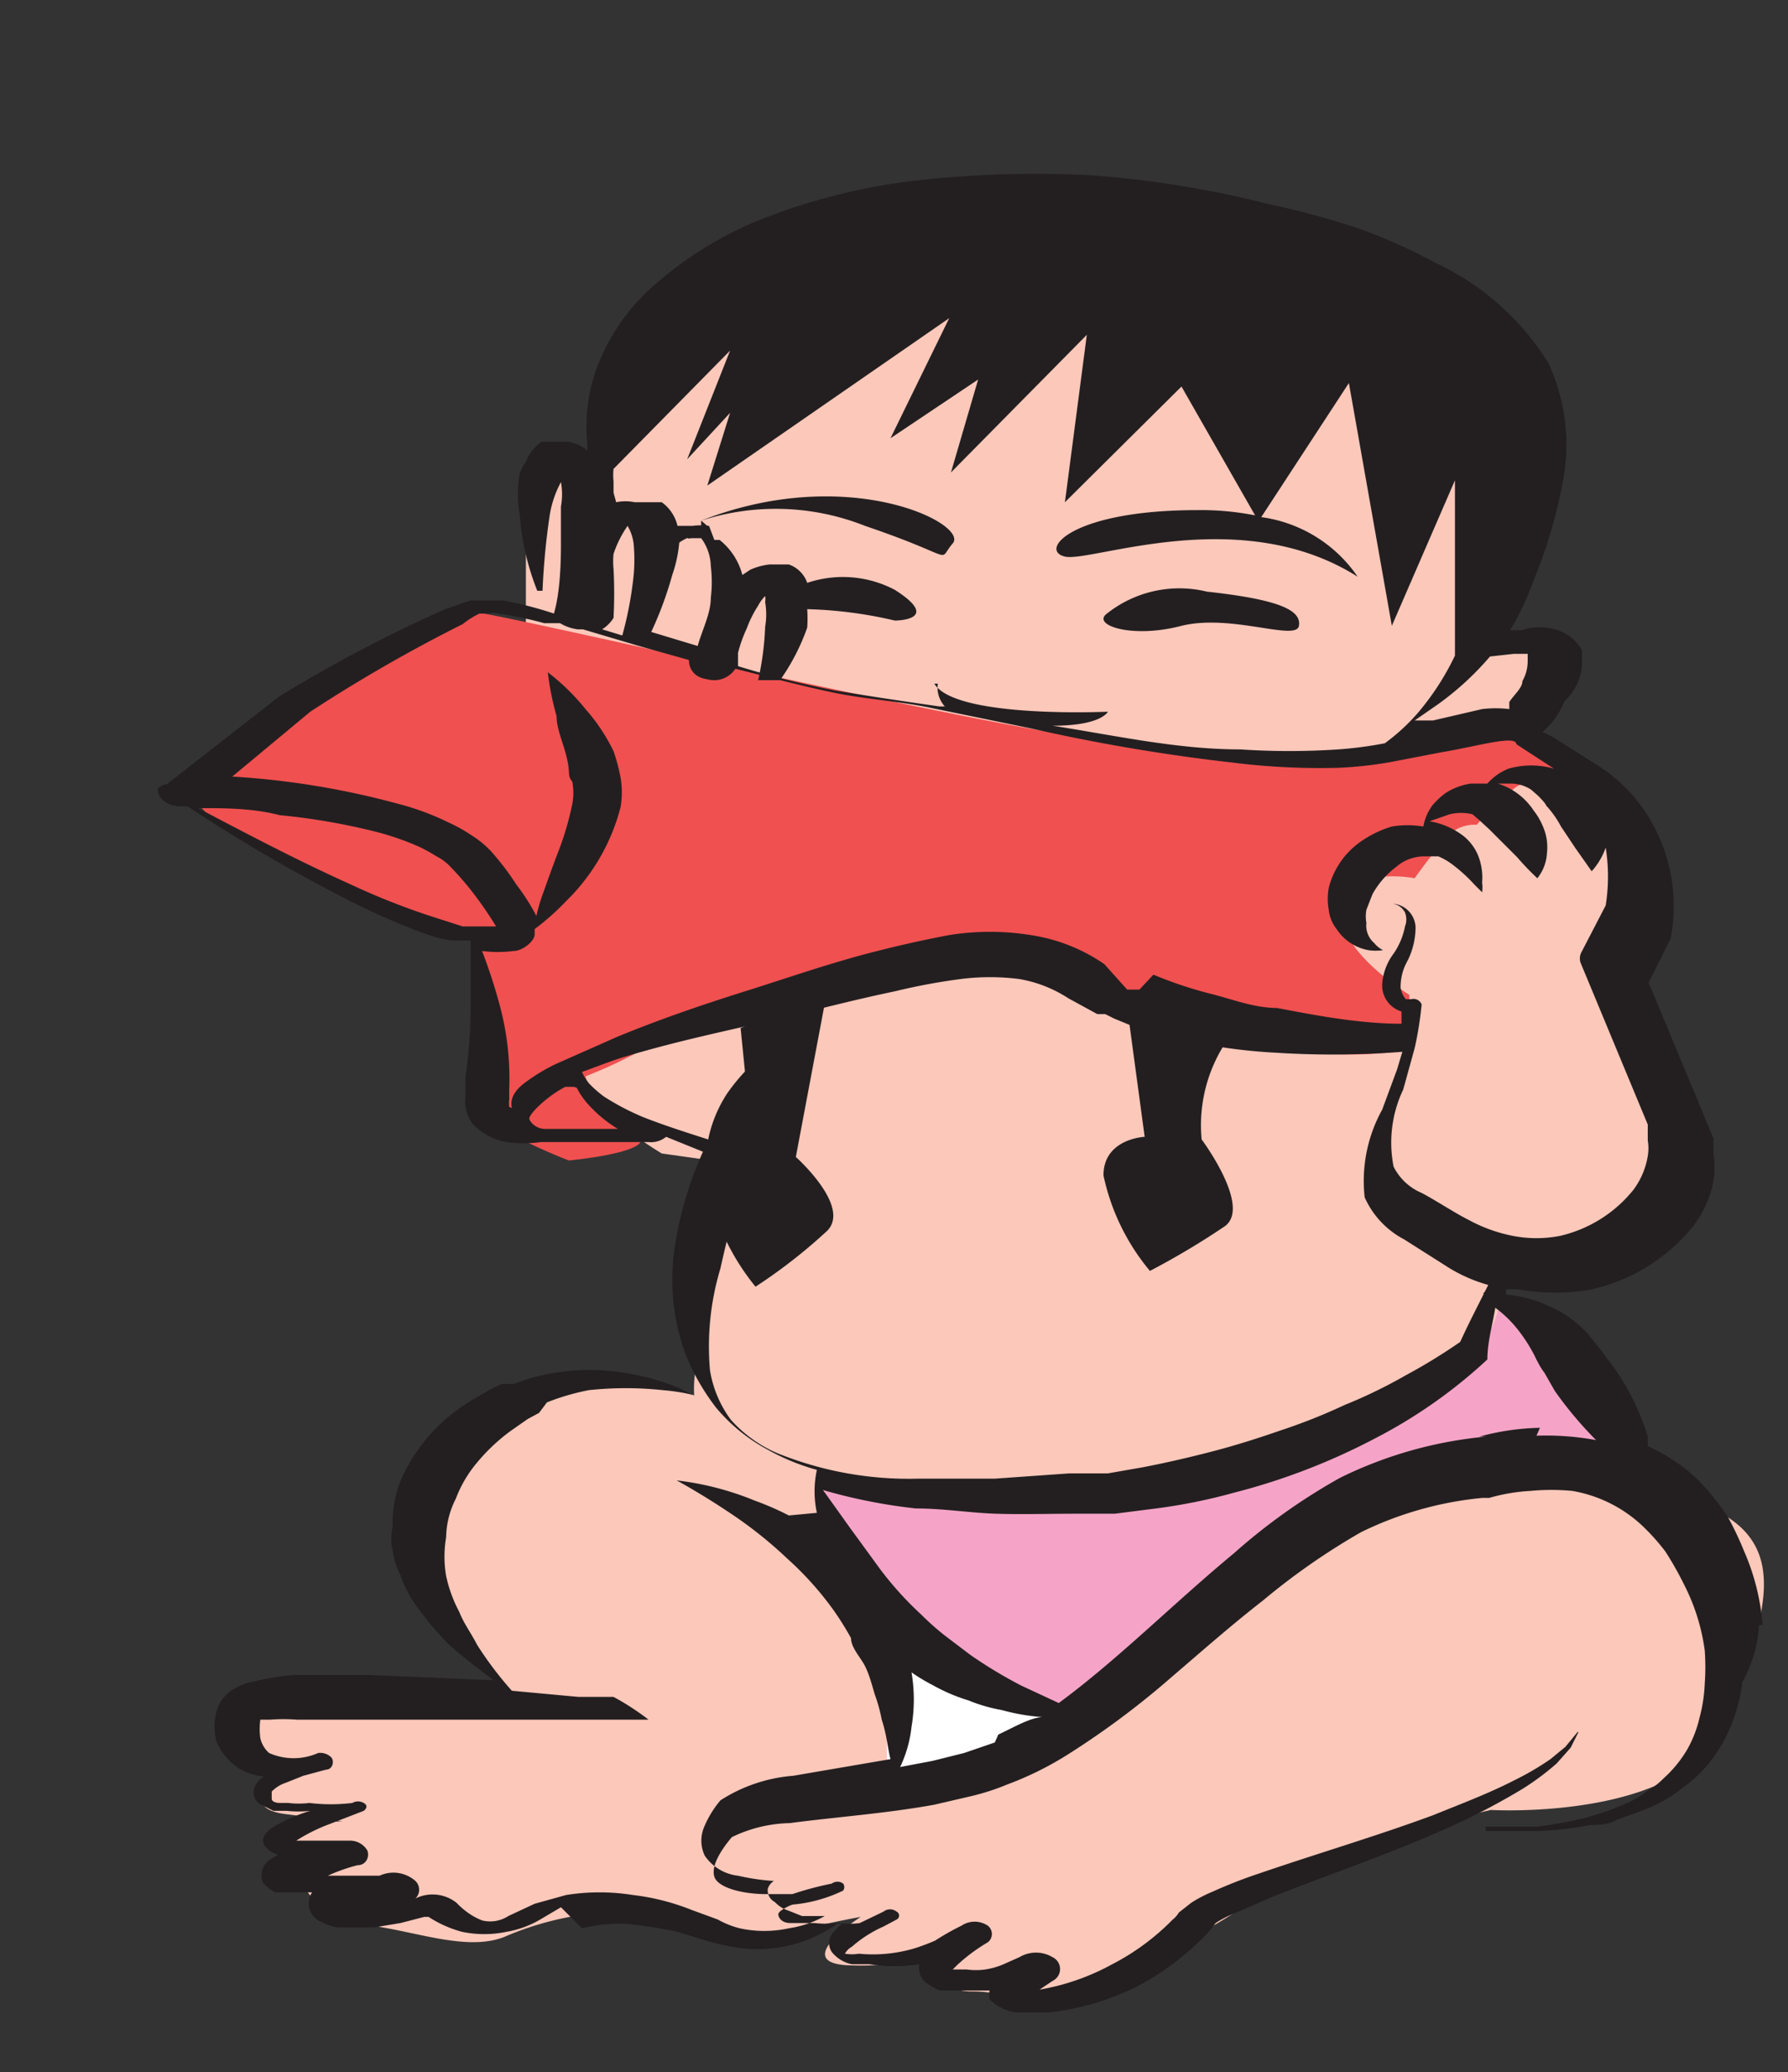 <svg id="Capa_1" data-name="Capa 1" xmlns="http://www.w3.org/2000/svg" viewBox="0 0 20.4 23.64"><rect x="0" y="0" width="20.4" height="23.64" fill="#333333" stroke="none"/><defs><style>.cls-1{fill:#fbc8ba;}.cls-2{fill:#f05050;}.cls-3{fill:#fff;}.cls-4{fill:#f5a4c7;}.cls-5,.cls-6{fill:#231f20;}.cls-6{fill-rule:evenodd;}</style></defs><title>4-30meses</title><path class="cls-1" d="M6,5.65v1.7s-.18,4.09.41,4.81a4.38,4.38,0,0,0,1.14,1l.71.1S8.07,15,8,15.39a1.3,1.3,0,0,0-.08.53s-1.36-.42-1.88,0-1.54,1.25-1.13,2.13A4.11,4.11,0,0,0,6.07,19.5s-3.22-.68-3.25,0,.23.64.33.67-.51.46.13.53l.63.08s-.78,0-.63.36.33.76.88.82,1.15.31,1.59.14a3.56,3.56,0,0,1,1.55-.29c.74,0,1,.48,1.34.35a9.73,9.73,0,0,1,1.18-.29s-.78.5-.18.55a3.17,3.17,0,0,0,1.16-.15s-.2.45.28.45.39.17,1,.08a10.54,10.54,0,0,0,2.42-1.25,11.1,11.1,0,0,1,2.51-.9s2.23.13,2.67-1,.73-1.92,0-2.36-1.32-.66-1.32-.77a3.31,3.31,0,0,0-.44-1.11,1.61,1.61,0,0,0-1-.65l.23-.25s2.12-.14,2.12-1.11-.75-1.66-.7-2.33.26-1.06,0-1.47a9.28,9.28,0,0,0-1.29-1.23s.8-.64.52-.89A1.33,1.33,0,0,0,17,7.32s1.26-2.12-.36-3S9.69,2.35,9,2.76a11.76,11.76,0,0,0-2,2.1l-.16.62S6,5.2,6,5.65"/><path class="cls-2" d="M2.17,8.94S4.64,6.84,5.52,7s5.38,1.22,7.07,1.45a11.15,11.15,0,0,0,3.34.11c1-.12,1.39-.28,1.67-.05a11.58,11.58,0,0,1,.88.88S17.6,8.71,17.27,9a2.6,2.6,0,0,0-.42.41.43.43,0,0,0-.37.17c-.17.2-.34.44-.34.44s-.74-.15-.83.33.77,1,.77,1v.49l0,.14a4.56,4.56,0,0,1-2.33-.26c-1.49-.48-2.19-1-2.87-.76s-2.49.31-3.09.73a5.36,5.36,0,0,1-1.11.59,1,1,0,0,0,.53.62c.46.23-.72.34-.72.34s-1.34-.51-1.11-.81.08-1.74.08-1.74S2.2,9.72,2.17,8.94"/><path class="cls-3" d="M10.13,18.67l2,.94s-.8.35-1.2.47a3,3,0,0,1-.81.13V18.67"/><path class="cls-4" d="M9.37,16.81a3.4,3.4,0,0,0,.94,1.86,4.71,4.71,0,0,0,1.86.85,22.29,22.29,0,0,1,3.63-2.58,12.16,12.16,0,0,1,2.76-.35,6,6,0,0,0-.8-1.12,8.6,8.6,0,0,1-.65-.7s.08.65-1,1.11-3,1.51-5,1.26-1.74-.33-1.74-.33"/><path class="cls-5" d="M17.57,16.29h0a2.81,2.81,0,0,0-.69.1l.08,0a4.75,4.75,0,0,0-1.67.47,6.82,6.82,0,0,0-1.21.86c-.7.58-1.31,1.2-2,1.71l-.43-.2a5.26,5.26,0,0,1-.58-.35l-.29-.22a3.08,3.08,0,0,1-.27-.24,3.81,3.81,0,0,1-.47-.52l-.35-.48L9.39,17a6.22,6.22,0,0,0,1.06.21c.31,0,.61.05.91.06s.6,0,.92,0l.44,0,.47-.06a6.37,6.37,0,0,0,.89-.18,7.37,7.37,0,0,0,1.61-.62,5.75,5.75,0,0,0,1.28-.9v0l0,0c0-.2.06-.4.09-.59a1.35,1.35,0,0,1,.25.24,1.84,1.84,0,0,1,.2.31s.06.13.11.19l.12.21a4.35,4.35,0,0,0,.47.56,3.16,3.16,0,0,0-.68-.05m-6.18,3.5h0l-.35.12-.36.09-.37.07a1.42,1.42,0,0,0,.13-.46,1.86,1.86,0,0,0,0-.62,2.07,2.07,0,0,0,.25.15,2,2,0,0,0,.4.17,1.82,1.82,0,0,0,.38.11,2.34,2.34,0,0,0,.46.08C11.75,19.6,11.58,19.7,11.39,19.79ZM8.34,16.2h0a1.29,1.29,0,0,1-.24-.57,3.09,3.09,0,0,1,.12-1.16,11.91,11.91,0,0,1,.32-1.17h0a.11.11,0,0,0,0-.13c0-.06.09-.11.13-.18s.15-.21.23-.32A3.94,3.94,0,0,0,9.22,12a1.34,1.34,0,0,0,.1-.33,2.14,2.14,0,0,0-.4.21,2.17,2.17,0,0,0-.62.59,1.5,1.5,0,0,0-.22.53c-.25-.08-.5-.16-.73-.25a2.84,2.84,0,0,1-.46-.24,1.29,1.29,0,0,1-.17-.15.57.57,0,0,1-.08-.13c.17-.06.34-.13.51-.18.5-.15,1-.26,1.53-.38s1-.25,1.53-.36a7,7,0,0,1,.75-.14,2.63,2.63,0,0,1,.67,0,1.48,1.48,0,0,1,.56.22l.33.18.09,0,.1.05.17.07a6.23,6.23,0,0,0,1.67.32A10.15,10.15,0,0,0,16,12l-.06.2-.17.46a1.68,1.68,0,0,0-.2,1,1,1,0,0,0,.45.48l.52.33a1.77,1.77,0,0,0,.44.19c-.11.22-.22.43-.32.65a6.41,6.41,0,0,1-.62.38,5.66,5.66,0,0,1-.7.34,6.52,6.52,0,0,1-.73.29c-.26.09-.51.17-.78.24s-.53.13-.79.18l-.4.07-.44,0-.85.06h-.87a4,4,0,0,1-1.61-.29A1.51,1.51,0,0,1,8.34,16.2ZM6.58,12.41h0a.9.9,0,0,0,.14.2,1.49,1.49,0,0,0,.33.27l-.25,0-.31,0-.27,0c-.09,0-.16-.06-.18-.11s.21-.27.41-.37l.1,0A.35.35,0,0,0,6.58,12.41Zm-.77.22h0a.34.34,0,0,1,0-.09l0-.12a3.21,3.21,0,0,0-.09-.88,6.12,6.12,0,0,0-.22-.69,1.42,1.42,0,0,0,.36,0c.1,0,.24-.11.24-.19s0,0,0-.06a2.86,2.86,0,0,0,.36-.32,2.3,2.3,0,0,0,.62-1.07,1,1,0,0,0,0-.34A2.08,2.08,0,0,0,7,8.57a2.11,2.11,0,0,0-.32-.48,2.5,2.5,0,0,0-.43-.42,3.24,3.24,0,0,0,.1.5c0,.15.08.31.12.49s0,.18.06.26a.7.7,0,0,1,0,.25,3.39,3.39,0,0,1-.15.52c-.07.18-.13.35-.18.49a2,2,0,0,0-.08.27,2.48,2.48,0,0,0-.23-.36,3,3,0,0,0-.29-.38,1.11,1.11,0,0,0-.22-.18,1.82,1.82,0,0,0-.27-.15,3,3,0,0,0-.57-.21,9.32,9.32,0,0,0-1.89-.31l.89-.74a17.54,17.54,0,0,1,1.74-1A1,1,0,0,1,5.47,7h.09a.24.24,0,0,1,.12,0,4.19,4.19,0,0,1,.53.11l.18,0a.52.52,0,0,0,.2.07h.06l.64.19.57.16a.08.08,0,0,1,0,0h0c0,.1.06.2.21.22a.29.29,0,0,0,.32-.12c.36.09.73.19,1.11.27s.77.1,1.14.18l1.12.23a21.22,21.22,0,0,0,2.3.39,8,8,0,0,0,1.21.06,4.53,4.53,0,0,0,.62-.07l.57-.11c.37-.06.84-.2.84-.09l.43.28a.94.94,0,0,0-.52,0,.64.64,0,0,0-.24.17l0,0h-.19a.73.73,0,0,0-.29.11.89.89,0,0,0-.14.13.55.55,0,0,0-.11.25,1.09,1.09,0,0,0-.36,0,1.23,1.23,0,0,0-.38.19.92.92,0,0,0-.34.51.7.7,0,0,0,0,.25.43.43,0,0,0,.09.22.55.55,0,0,0,.36.24.55.55,0,0,0,.17,0,.28.28,0,0,1-.1-.08.26.26,0,0,1-.09-.23.4.4,0,0,1,0-.15s.05-.13.07-.18a1,1,0,0,1,.27-.31.49.49,0,0,1,.32-.12l.16,0a.75.75,0,0,1,.17.1,1.79,1.79,0,0,1,.24.22l.09.09a.39.39,0,0,0,0-.11.68.68,0,0,0-.05-.32.56.56,0,0,0-.16-.21.87.87,0,0,0-.39-.17h0l.23-.08a.56.56,0,0,1,.26,0s0,0,0,0l.07.06.12.11.11.11.21.21a3,3,0,0,0,.23.24.5.5,0,0,0,.11-.29.59.59,0,0,0-.05-.31.75.75,0,0,0-.1-.17.76.76,0,0,0-.41-.31h.15a.42.42,0,0,1,.23.07l.08.07s.09.09.09.11a1.13,1.13,0,0,1,.17.24l.16.24.19.27a.78.78,0,0,0,.16-.27,2.09,2.09,0,0,1,0,.66l-.28.54a.15.15,0,0,0,0,.13h0l.76,1.83,0,.06v0l0,.12a.54.54,0,0,1,0,.18.89.89,0,0,1-.16.38,1.51,1.51,0,0,1-.84.53,1.4,1.4,0,0,1-.54,0,1.76,1.76,0,0,1-.5-.18c-.16-.08-.37-.22-.54-.31a.63.63,0,0,1-.32-.3,1.41,1.41,0,0,1,.11-.88l.13-.47a4,4,0,0,0,.08-.5h0a.1.1,0,0,0-.12-.06l0,0-.06,0a.26.26,0,0,1-.06-.13.6.6,0,0,1,.08-.31.86.86,0,0,0,.09-.35.28.28,0,0,0-.26-.3v0a.19.19,0,0,1,.14.1.22.22,0,0,1,0,.16.82.82,0,0,1-.13.31.65.65,0,0,0-.13.35.31.31,0,0,0,.22.31l0,.14c-.49,0-1-.1-1.42-.18-.26,0-.51-.1-.75-.16a4.64,4.64,0,0,1-.66-.22L13,11.29l-.06,0-.08,0L12.6,11a2,2,0,0,0-.83-.33,2.93,2.93,0,0,0-.95,0q-.42.08-.81.18c-.52.13-1,.3-1.51.46s-1,.33-1.46.52l-.7.31a2.07,2.07,0,0,0-.32.19c-.1.07-.21.17-.18.31v0h0A.18.18,0,0,1,5.81,12.63ZM5,10.48H5a8.13,8.13,0,0,1-1-.39c-.6-.27-1.17-.57-1.74-.87.31,0,.62,0,.93.08a7.41,7.41,0,0,1,1.1.19,3.12,3.12,0,0,1,.49.17,1.8,1.8,0,0,1,.2.11.56.56,0,0,1,.16.12,3.42,3.42,0,0,1,.29.34,4.1,4.1,0,0,1,.23.34H5.56l-.28,0Zm3.8-3.77ZM7.67,6.56h0a1.53,1.53,0,0,0,.08-.37s.09-.06.1-.05,0,0,.07,0l0,0H8l0,0a.56.56,0,0,1,.11.32,1.5,1.5,0,0,1,0,.36c0,.18-.1.37-.15.55l-.53-.16h0A4.11,4.11,0,0,0,7.67,6.56ZM7.18,6h0S7.15,6,7.18,6Zm0,0ZM7,7.05H7a5.29,5.29,0,0,0,0-.56.86.86,0,0,1,0-.17A1.25,1.25,0,0,1,7.16,6l0,0a.52.52,0,0,1,.07.21,2,2,0,0,1,0,.35,4.19,4.19,0,0,1-.13.69l-.23-.07A.41.41,0,0,0,7,7.05Zm3.7.75h0a.32.32,0,0,0,.08.26h-.06C10.3,8,9.9,7.94,9.54,7.88A10.78,10.78,0,0,1,8.42,7.6l0,0s0-.1,0-.15a1.57,1.57,0,0,1,.1-.28,1.26,1.26,0,0,1,.13-.26.44.44,0,0,1,.08-.11l0,0s-.05,0,0,0h0a.21.21,0,0,1,0,.07.83.83,0,0,1,0,.28,3.3,3.3,0,0,1-.08.61H8.9a2.44,2.44,0,0,0,.31-.6,1.6,1.6,0,0,0,0-.21,4.91,4.91,0,0,1,1,.13s.55,0,0-.35a1.27,1.27,0,0,0-1-.08l0,0A.34.34,0,0,0,9,6.44l-.05,0H8.78a.73.73,0,0,0-.22.06l-.09.06a0,0,0,0,0,0,0,.75.75,0,0,0-.26-.4l-.06,0L8.09,6h0a.7.7,0,0,0-.19,0L7.73,6a.09.09,0,0,0,0,0,.46.46,0,0,0-.18-.27l-.12,0-.06,0H7.24a.51.51,0,0,0-.21,0L7,5.62l0-.13a.65.65,0,0,1,0-.14L8.33,4,7.84,5.24l.49-.53-.26.83,2.76-1.91L10.16,5l1-.67-.31,1.06L12.4,3.82l-.25,1.91,1.33-1.32.84,1.47a3.16,3.16,0,0,0-.66-.06c-1.44,0-1.81.46-1.51.53s2-.62,3.34.23a1.59,1.59,0,0,0-1.1-.68l1-1.53.49,2.77.72-1.66v2a3,3,0,0,1-.42.65,2.29,2.29,0,0,1-.38.35h0a4.51,4.51,0,0,1-.53.07,8.39,8.39,0,0,1-1.12,0c-.72,0-1.43-.16-2.14-.27.56,0,.63-.16.63-.16S10.9,8.2,10.66,7.8Zm6.57-.34h.16c.05,0,.06,0,0,0s0,0,0,0v0h0v0s0,.07,0,.08a.46.46,0,0,1-.06.23c0,.08-.1.16-.15.24l0,.08a1.3,1.3,0,0,0-.31,0l-.56.13-.21,0,.26-.18A3.34,3.34,0,0,0,17,7.49Zm2.84,11.08a2.59,2.59,0,0,0-.21-.84,3.71,3.71,0,0,0-.19-.4,3,3,0,0,0-.32-.4,2,2,0,0,0-.59-.4l0-.11a2.78,2.78,0,0,0-.38-.78l-.15-.2-.16-.2a1.31,1.31,0,0,0-.44-.31,1.42,1.42,0,0,0-.49-.13.13.13,0,0,0,0-.06l.14,0a2.37,2.37,0,0,0,.84,0A2.08,2.08,0,0,0,19.31,14a1.21,1.21,0,0,0,.24-.53,1,1,0,0,0,0-.3l0-.12v0l0,0,0-.06-.74-1.78.25-.5h0s0,0,0,0a1.94,1.94,0,0,0-.47-1.68,2,2,0,0,0-.43-.34l-.44-.28-.12-.06A.9.9,0,0,0,17.85,8a.62.62,0,0,0,.2-.42s0-.07,0-.1v0s0,0,0,0l0-.06a.48.48,0,0,0-.28-.23.64.64,0,0,0-.41,0l-.13,0a3.1,3.1,0,0,0,.26-.55,5.61,5.61,0,0,0,.34-1.14,2.22,2.22,0,0,0-.16-1.35A3,3,0,0,0,16.38,3a6.13,6.13,0,0,0-.9-.4,9.34,9.34,0,0,0-1-.27A11.73,11.73,0,0,0,12.45,2a12.18,12.18,0,0,0-2,.06,7,7,0,0,0-1.81.46,4.22,4.22,0,0,0-1.27.82,2.35,2.35,0,0,0-.59.94,2,2,0,0,0-.08.77s0,.06,0,.09a.45.45,0,0,0-.22-.1H6.26l-.08,0A.48.48,0,0,0,6,5.27a.56.56,0,0,0-.07.13,1.29,1.29,0,0,0,0,.47,2.9,2.9,0,0,0,.2.87h.06a8.14,8.14,0,0,1,.08-.85,1.2,1.2,0,0,1,.13-.39l0,0a.79.79,0,0,1,0,.28c0,.14,0,.27,0,.41s0,.54-.08.81a4.45,4.45,0,0,0-.58-.15l-.17,0h-.1l-.1,0-.29.1a16.09,16.09,0,0,0-1.9,1h0l-1.28,1A.14.14,0,0,0,1.8,9c0,.11.1.19.25.2h.09a18.8,18.8,0,0,0,1.7,1,8.34,8.34,0,0,0,1,.45,1.57,1.57,0,0,0,.31.08l.22,0c0,.24,0,.49,0,.73a5.59,5.59,0,0,1-.06.83l0,.09s0,.07,0,.13a.43.43,0,0,0,.08.31.71.71,0,0,0,.39.21,1.39,1.39,0,0,0,.39,0l.3,0h.31l.62,0h0a.27.27,0,0,0,.2-.06l.42.17a4.18,4.18,0,0,0-.32,1.08,2.44,2.44,0,0,0,.13,1.25,2.51,2.51,0,0,0,.34.59,2,2,0,0,0,.59.48,2.53,2.53,0,0,0,.56.23,1.16,1.16,0,0,0,0,.49h0L9,17.29a3.29,3.29,0,0,0-.39-.17,3.35,3.35,0,0,0-.89-.23s.3.16.68.42a4.78,4.78,0,0,1,.58.47,3.67,3.67,0,0,1,.53.59,3.45,3.45,0,0,1,.2.32c0,.11.11.22.16.32s.08.22.11.32a1.82,1.82,0,0,1,.08.29c.06.18.07.34.1.45v0l-1.11.19a1.79,1.79,0,0,0-.83.28,1.15,1.15,0,0,0-.18.29.4.4,0,0,0,0,.34.53.53,0,0,0,.38.23,2.52,2.52,0,0,0,.41.06.16.16,0,0,0-.07.09.15.15,0,0,0,.08.15A.37.37,0,0,0,9,21.8l.15.06.16,0h.1A1.19,1.19,0,0,1,9,22a1.31,1.31,0,0,1-.56,0,1,1,0,0,1-.25-.1l-.3-.11a2.63,2.63,0,0,0-.67-.17,2.43,2.43,0,0,0-.76,0l-.36.1-.3.14a.38.38,0,0,1-.3.05.74.74,0,0,1-.15-.08.87.87,0,0,1-.14-.12h0a.44.44,0,0,0-.47-.05h0a.14.14,0,0,0,0-.2.38.38,0,0,0-.41-.06H3.74a2,2,0,0,1,.34-.12h0c.1,0,.14-.1.11-.17A.23.23,0,0,0,4,21h0l-.16,0H3.38a2,2,0,0,1,.33-.17l.44-.17h0s.07-.05,0-.09a.13.13,0,0,0-.13,0,2,2,0,0,1-.49,0,1,1,0,0,1-.24,0l-.1,0s-.09,0-.09-.05,0,0,0-.08a.4.4,0,0,1,.16-.1l.2-.08.26-.07h0c.07,0,.1-.09.06-.14A.18.18,0,0,0,3.63,20h0a.69.69,0,0,1-.56,0,.32.32,0,0,1-.1-.17.78.78,0,0,1,0-.21s0,0,0,0H3l.08,0a2,2,0,0,1,.31,0c.24,0,.51,0,.77,0l1.63,0,.81,0H7c.13,0,.28,0,.4,0l0,0A2.93,2.93,0,0,0,7,19.36l-.4,0-.76-.07h0a4,4,0,0,1-.4-.53c-.06-.12-.15-.24-.2-.37a1.56,1.56,0,0,1-.15-.41,1.3,1.3,0,0,1,0-.44,1,1,0,0,1,.11-.44,1.42,1.42,0,0,1,.24-.41,2.16,2.16,0,0,1,.38-.36l.2-.14.13-.07L6.24,16a2.64,2.64,0,0,1,.48-.14,4,4,0,0,1,.84,0,2.47,2.47,0,0,1,.33.05,1.42,1.42,0,0,0-.29-.13,2.77,2.77,0,0,0-.92-.15,2.57,2.57,0,0,0-.65.1l-.17.06-.14,0a3.07,3.07,0,0,0-.31.17,2,2,0,0,0-.83.91,1.34,1.34,0,0,0-.1.55.59.59,0,0,0,0,.27.79.79,0,0,0,.08.26,1.41,1.41,0,0,0,.25.45,2.94,2.94,0,0,0,.32.37c.11.1.23.19.33.27l.17.13L4.2,19.11c-.27,0-.55,0-.85,0a3.2,3.2,0,0,0-.48.08.61.61,0,0,0-.26.12.4.4,0,0,0-.14.22.66.66,0,0,0,0,.34.69.69,0,0,0,.28.32.79.79,0,0,0,.26.08.26.26,0,0,0-.09.09A.16.16,0,0,0,3,20.6l.12.06.15,0a1.26,1.26,0,0,0,.27,0,1.82,1.82,0,0,0-.43.19.23.23,0,0,0-.11.14c0,.1.13.16.17.17h0l-.08.05a.22.22,0,0,0-.09.27.49.49,0,0,0,.14.11l.11,0,.18,0,.13,0h0l0,0a.23.23,0,0,0,.11.34.7.7,0,0,0,.17.06h.43l.3-.05.27-.07.05,0a1.33,1.33,0,0,0,.38.17,1.25,1.25,0,0,0,.51,0,1.15,1.15,0,0,0,.4-.15l.22-.13L6.64,22a1.77,1.77,0,0,1,.52-.05,5.62,5.62,0,0,1,.57.09l.29.09a2.66,2.66,0,0,0,.33.08,1.57,1.57,0,0,0,1.2-.26h.06l0,0a.46.46,0,0,0-.12.12.18.18,0,0,0,0,.2.39.39,0,0,0,.23.14l.2,0a1.82,1.82,0,0,0,.57,0,.21.21,0,0,0,.09.22.53.53,0,0,0,.15.08l.07,0,.2,0h.17l.12,0a.3.3,0,0,0,0,.1.52.52,0,0,0,.31.15h.37A3,3,0,0,0,13,22.65a3.11,3.11,0,0,0,.8-.62l.07-.09,0,0a1.14,1.14,0,0,1,.19-.1l.46-.2c.63-.25,1.31-.48,1.94-.76a7.78,7.78,0,0,0,.91-.47,3,3,0,0,0,.39-.29l.16-.18.09-.18H18l-.14.17-.17.14a3.16,3.16,0,0,1-.41.24c-.29.15-.61.27-.93.4-.65.24-1.33.44-2,.67a5.38,5.38,0,0,0-.51.2,1.49,1.49,0,0,0-.25.13l-.14.11a.27.27,0,0,1-.07.08,2.69,2.69,0,0,1-.69.51,2.65,2.65,0,0,1-.83.29l.15-.1h0a.15.15,0,0,0,0-.27.37.37,0,0,0-.38,0h0l-.18.08a.83.83,0,0,1-.21.06.76.76,0,0,1-.21,0h-.16s0,0,.05-.05a2,2,0,0,1,.35-.26h0a.12.12,0,0,0,0-.19.27.27,0,0,0-.3,0h0a2.91,2.91,0,0,0-.3.17,2.34,2.34,0,0,1-.24.09,1.67,1.67,0,0,1-.63.06.5.5,0,0,1-.16,0l0,0s0,0,0,0a.2.2,0,0,1,.08-.08,1.39,1.39,0,0,1,.36-.23l.15-.08h0l0,0a.05.05,0,0,0,0-.09.12.12,0,0,0-.15,0h0l-.27.13a.86.86,0,0,1-.24,0,1.33,1.33,0,0,1-.28,0l-.14,0-.13,0c-.11,0-.14-.07-.14-.1s.08-.08.16-.11h0a1.67,1.67,0,0,0,.58-.16.07.07,0,0,0,0-.08.11.11,0,0,0-.13,0,3.74,3.74,0,0,0-.45.12l-.3,0c-.26,0-.55-.07-.59-.2s.09-.32.2-.45a1.58,1.58,0,0,1,.66-.16c.53-.07,1.1-.11,1.65-.21l.43-.1a2.64,2.64,0,0,0,.4-.13,3.72,3.72,0,0,0,.72-.36,9.56,9.56,0,0,0,1.15-.86c.35-.3.69-.6,1.05-.88a7.75,7.75,0,0,1,1.12-.78,4,4,0,0,1,1.38-.39h.08a2.09,2.09,0,0,1,.47-.08,2.53,2.53,0,0,1,.48,0,1.55,1.55,0,0,1,.79.39,2.44,2.44,0,0,1,.27.3,3.71,3.71,0,0,1,.21.37,2.32,2.32,0,0,1,.24.76,2.58,2.58,0,0,1,0,.38,1.76,1.76,0,0,1-.06.39,1.34,1.34,0,0,1-.14.36,1.4,1.4,0,0,1-.27.33.86.86,0,0,1-.18.14,1.48,1.48,0,0,1-.21.13l-.24.1-.26.08a4.86,4.86,0,0,1-.55.1l-.59,0v.05c.2,0,.4,0,.6,0a3.93,3.93,0,0,0,.6-.07c.1,0,.2,0,.3-.06l.28-.1a2.06,2.06,0,0,0,.26-.12,1.88,1.88,0,0,0,.23-.16,1.49,1.49,0,0,0,.35-.36,1.77,1.77,0,0,0,.21-.41,2.13,2.13,0,0,0,.1-.42A1.55,1.55,0,0,0,20.07,18.54Z"/><path class="cls-5" d="M8,5.94,8,6l.07,0"/><path class="cls-5" d="M8,5.94A2.76,2.76,0,0,1,9.87,6c1.09.37.81.42,1,.2S9.68,5.28,8,5.94"/><path class="cls-5" d="M13.48,7.14c.57-.14,1.31.18,1.34,0s-.23-.3-1.05-.39A1.33,1.33,0,0,0,12.63,7c-.18.13.28.29.85.14"/><path class="cls-6" d="M14,11.87A1.72,1.72,0,0,0,13.71,13s.59.79.25,1a8.86,8.86,0,0,1-.84.5,2.51,2.51,0,0,1-.53-1.09c0-.42.47-.44.47-.44l-.2-1.48Z"/><path class="cls-6" d="M9.44,11.29,9.08,13.2s.63.56.36.84a6.11,6.11,0,0,1-.82.64,2.67,2.67,0,0,1-.47-.86c-.14-.48.38-1.29.38-1.29l-.08-.8Z"/></svg>